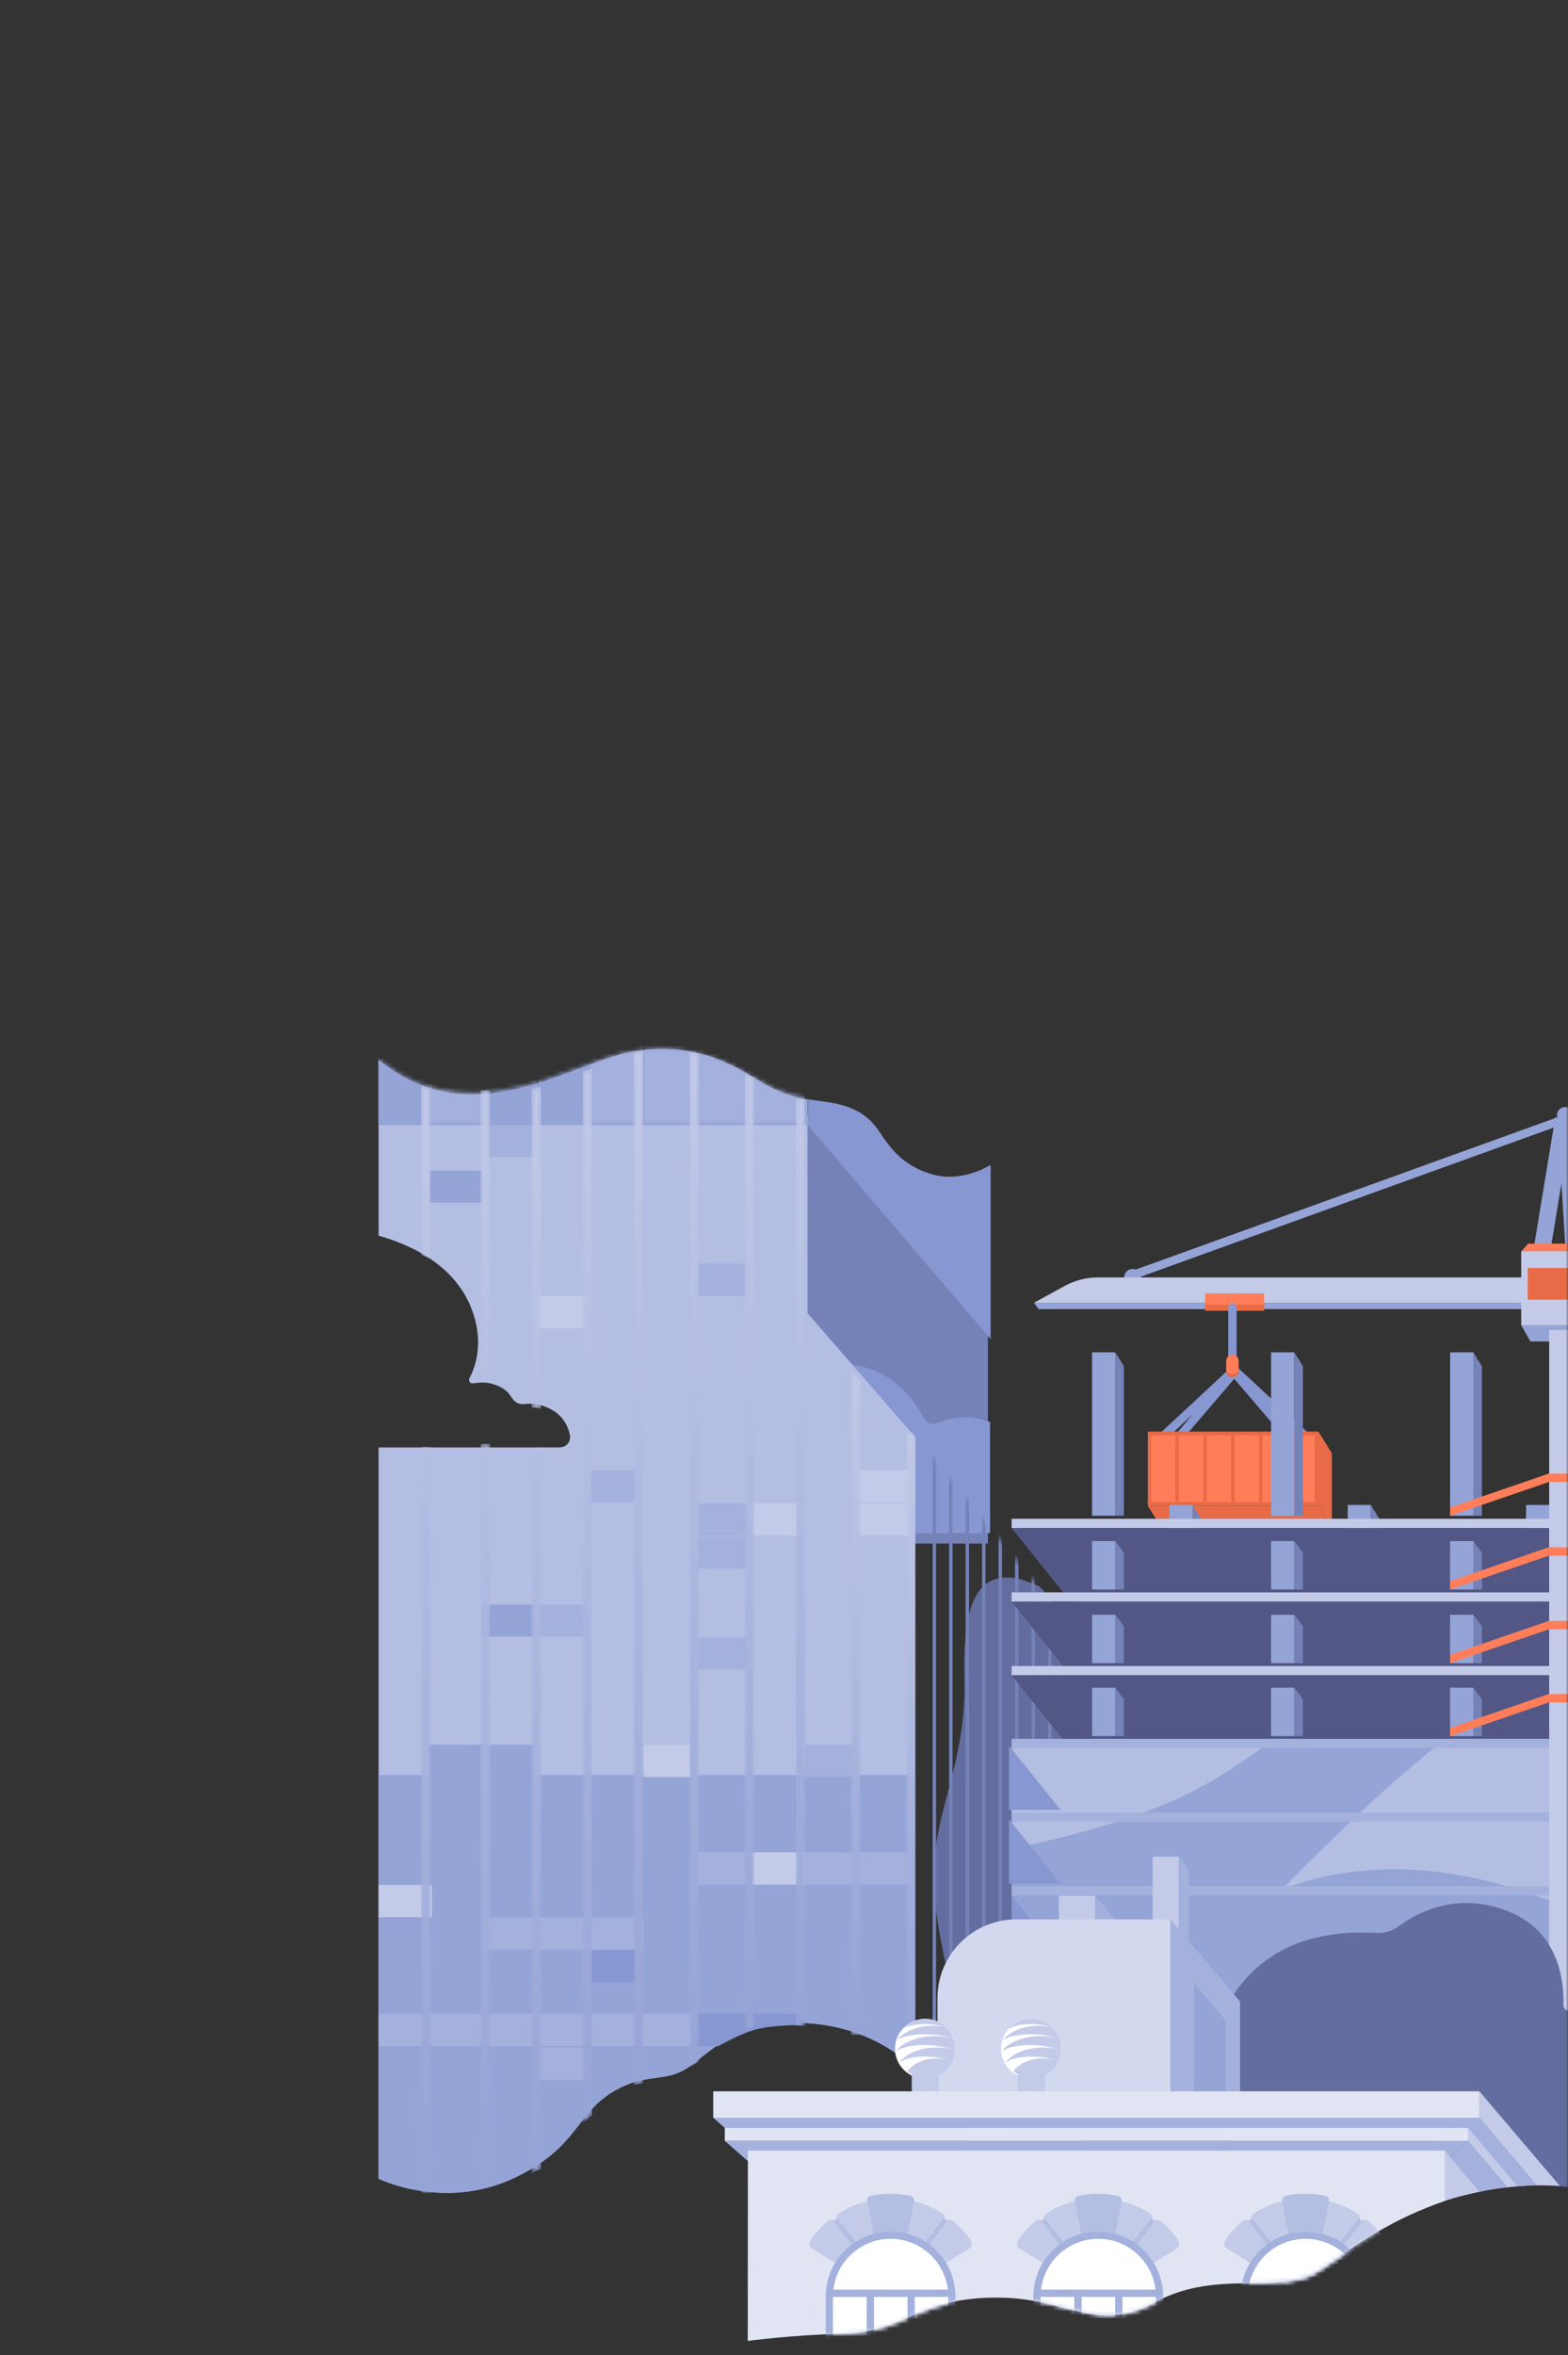 <svg xmlns="http://www.w3.org/2000/svg" xmlns:xlink="http://www.w3.org/1999/xlink" width="373" height="560" viewBox="0 0 373 560">
    <rect x="0" y="0" width="373" height="560" fill="#333333" stroke="none"/>
    <defs>
        <rect id="a" width="373" height="560" rx="4"/>
        <path id="c" d="M.516 54.91l1 .975V.44C1.18.398.846.36.516.323V54.91z"/>
        <path id="e" d="M.66 58.668l1 .969V.678a34.34 34.34 0 0 0-1-.211v58.201z"/>
        <path id="g" d="M.103 61.96l.75.973V.655a13.036 13.036 0 0 0-.75-.44V61.96z"/>
        <path id="i" d="M.211 63.714l.751.97V1.281a14.762 14.762 0 0 0-.75-.923v63.356z"/>
        <path id="k" d="M.427 63.01l1 .971V1.134C1.084.814.751.485.427.15v62.86z"/>
        <path id="m" d="M.571 63.762l1 .97V.792a22.272 22.272 0 0 1-1-.575v63.545z"/>
        <path id="o" d="M.037 66.507l.75.974V.586a18.84 18.84 0 0 1-.75-.323v66.244z"/>
        <path id="q" d="M.145 69.81l.75.97V.507a12.27 12.27 0 0 1-.75-.13V69.81z"/>
        <path id="s" d="M.627.46V86.6l1 .976L1.585.012S1.244.19.627.46"/>
        <path id="u" d="M.482.409v79.447l1 .972V.15c-.32.089-.655.175-1 .258"/>
        <path id="w" d="M.323.589l.023 73.978.971.943h.03l-.025-75a25.25 25.25 0 0 1-1 .079"/>
        <path id="y" d="M.428 153.497l40.447 47.1V48.505L.428.262z"/>
        <path id="A" d="M.42 139.716l43.457.182-.035-86.635L.37.308z"/>
        <path id="C" d="M62.347.695c-11.046 1.23-23.708 9.844-39.348 10.19-11.927.266-19.33-5.16-22.94-7.984v15h101.588v-5.912s-4.57-.265-10.785-3.882C85.667 5.082 78.581.417 67.248.416c-1.552 0-3.184.087-4.901.279z"/>
        <path id="E" d="M.424 157.806h2.25V1.948L.425.046z"/>
        <linearGradient id="F" x1="50.008%" x2="50.008%" y1="100%" y2="-1.206%">
            <stop offset="0%" stop-color="#95A3D6"/>
            <stop offset="100%" stop-color="#C3CAE8"/>
        </linearGradient>
        <path id="H" d="M.547 151.773c.687.454 1.218.839 1.596 1.124h.653V2.427L.546.52v151.253z"/>
        <linearGradient id="I" x1="49.992%" x2="49.992%" y1="100%" y2="-.221%">
            <stop offset="0%" stop-color="#95A3D6"/>
            <stop offset="100%" stop-color="#C3CAE8"/>
        </linearGradient>
        <path id="K" d="M.203 40.32c.774.35 1.524.712 2.25 1.086V.642a55.978 55.978 0 0 1-2.25-.53V40.32zm0 45.706v177.271c.73.07 1.48.129 2.25.178V86.026H.203z"/>
        <linearGradient id="L" x1="49.998%" x2="49.998%" y1="100.061%" y2="-.016%">
            <stop offset="0%" stop-color="#95A3D6"/>
            <stop offset="100%" stop-color="#C3CAE8"/>
        </linearGradient>
        <path id="N" d="M.324.281v68.61a20.371 20.371 0 0 1 2.25.01V.182c-.745.043-1.495.077-2.25.1zm0 84.018v176.667a67.265 67.265 0 0 0 2.25-.376V84.299H.324z"/>
        <linearGradient id="O" x1="49.999%" x2="49.999%" y1="100.293%" y2="-.017%">
            <stop offset="0%" stop-color="#95A3D6"/>
            <stop offset="100%" stop-color="#C3CAE8"/>
        </linearGradient>
        <path id="Q" d="M.446.79v75.92c.66.023 1.4.091 2.25.249V.29C1.95.462 1.2.629.446.79zm0 86.308v171.66a59.945 59.945 0 0 0 2.25-1.059V87.098H.446z"/>
        <linearGradient id="R" x1="50.001%" x2="50.001%" y1="100.548%" y2="-.015%">
            <stop offset="0%" stop-color="#95A3D6"/>
            <stop offset="100%" stop-color="#C3CAE8"/>
        </linearGradient>
        <path id="T" d="M.567.665v250.211c.72-.649 1.46-1.282 2.25-1.898V.048a410.8 410.8 0 0 0-2.25.617"/>
        <linearGradient id="U" x1="50.002%" x2="50.002%" y1="100.737%" y2="-.055%">
            <stop offset="0%" stop-color="#95A3D6"/>
            <stop offset="100%" stop-color="#C3CAE8"/>
        </linearGradient>
        <path id="W" d="M1.268.17l-.58.054v245.499c.77-.134 1.52-.242 2.25-.333V.047c-.55.035-1.107.076-1.67.124"/>
        <linearGradient id="X" x1="50.003%" x2="50.003%" y1="100.443%" y2="-.065%">
            <stop offset="0%" stop-color="#95A3D6"/>
            <stop offset="100%" stop-color="#C3CAE8"/>
        </linearGradient>
        <path id="Z" d="M.06 241.497c.72-.407 1.466-.847 2.25-1.308V.437A63.17 63.17 0 0 0 .06.06v241.436z"/>
        <linearGradient id="aa" x1="50.004%" x2="50.004%" y1="100.166%" y2="-.044%">
            <stop offset="0%" stop-color="#95A3D6"/>
            <stop offset="100%" stop-color="#C3CAE8"/>
        </linearGradient>
        <path id="ac" d="M.181 227.771a51.07 51.07 0 0 1 2.25-.524V1.21C1.709.889.96.559.182.229V227.77z"/>
        <linearGradient id="ad" x1="50.005%" x2="50.005%" y1="100.256%" y2="-.07%">
            <stop offset="0%" stop-color="#95A3D6"/>
            <stop offset="100%" stop-color="#C3CAE8"/>
        </linearGradient>
        <path id="af" d="M.303 220.646c.763.017 1.512.043 2.25.079V51.385l-.035-.03v-51S1.715.313.303.095v220.55z"/>
        <linearGradient id="ag" x1="50.006%" x2="50.006%" y1="100.202%" y2="-.08%">
            <stop offset="0%" stop-color="#95A3D6"/>
            <stop offset="100%" stop-color="#C3CAE8"/>
        </linearGradient>
        <path id="ai" d="M0 310.166h336.801V.148H0z"/>
        <path id="ak" d="M.498.331L.47 45.625s9.815-1.37 22.599-1.736c14.897-.425 17.348-8.58 36.523-8.58 16.984 0 23.193 8.763 37.437 1.096 15.372-8.273 29.49-1.113 39.262-7.849 10.229-7.05 16.984-11.865 29.402-16.246V.33"/>
        <path id="am" d="M.498.331L.47 45.625s9.815-1.37 22.599-1.736c14.897-.425 17.348-8.58 36.523-8.58 16.984 0 23.193 8.763 37.437 1.096 15.372-8.273 29.49-1.113 39.262-7.849 10.229-7.05 16.984-11.865 29.402-16.246V.33H.498z"/>
        <path id="ao" d="M.498.331L.47 45.625s9.815-1.37 22.599-1.736c14.897-.425 17.348-8.58 36.523-8.58 16.984 0 23.193 8.763 37.437 1.096 15.372-8.273 29.49-1.113 39.262-7.849 10.229-7.05 16.984-11.865 29.402-16.246V.33H.498z"/>
        <path id="aq" d="M.498.331L.47 45.625s9.815-1.37 22.599-1.736c14.897-.425 17.348-8.58 36.523-8.58 16.984 0 23.193 8.763 37.437 1.096 15.372-8.273 29.49-1.113 39.262-7.849 10.229-7.05 16.984-11.865 29.402-16.246V.33H.498z"/>
        <path id="as" d="M.498.331L.47 45.625s9.815-1.37 22.599-1.736c14.897-.425 17.348-8.58 36.523-8.58 16.984 0 23.193 8.763 37.437 1.096 15.372-8.273 29.49-1.113 39.262-7.849 10.229-7.05 16.984-11.865 29.402-16.246V.33"/>
        <path id="au" d="M.498.331L.47 45.625s9.815-1.37 22.599-1.736c14.897-.425 17.348-8.58 36.523-8.58 16.984 0 23.193 8.763 37.437 1.096 15.372-8.273 29.49-1.113 39.262-7.849 10.229-7.05 16.984-11.865 29.402-16.246V.33H.498z"/>
        <path id="aw" d="M.498.331L.47 45.625s9.815-1.37 22.599-1.736c14.897-.425 17.348-8.58 36.523-8.58 16.984 0 23.193 8.763 37.437 1.096 15.372-8.273 29.49-1.113 39.262-7.849 10.229-7.05 16.984-11.865 29.402-16.246V.33H.498z"/>
        <path id="ay" d="M.498.331L.47 45.625s9.815-1.37 22.599-1.736c14.897-.425 17.348-8.58 36.523-8.58 16.984 0 23.193 8.763 37.437 1.096 15.372-8.273 29.49-1.113 39.262-7.849 10.229-7.05 16.984-11.865 29.402-16.246V.33H.498z"/>
        <path id="aA" d="M.498.331L.47 45.625s9.815-1.37 22.599-1.736c14.897-.425 17.348-8.58 36.523-8.58 16.984 0 23.193 8.763 37.437 1.096 15.372-8.273 29.49-1.113 39.262-7.849 10.229-7.05 16.984-11.865 29.402-16.246V.33"/>
        <path id="aC" d="M.498.331L.47 45.625s9.815-1.37 22.599-1.736c14.897-.425 17.348-8.58 36.523-8.58 16.984 0 23.193 8.763 37.437 1.096 15.372-8.273 29.49-1.113 39.262-7.849 10.229-7.05 16.984-11.865 29.402-16.246V.33H.498z"/>
        <path id="aE" d="M.498.331L.47 45.625s9.815-1.37 22.599-1.736c14.897-.425 17.348-8.58 36.523-8.58 16.984 0 23.193 8.763 37.437 1.096 15.372-8.273 29.49-1.113 39.262-7.849 10.229-7.05 16.984-11.865 29.402-16.246V.33H.498z"/>
        <path id="aG" d="M.498.331L.47 45.625s9.815-1.37 22.599-1.736c14.897-.425 17.348-8.58 36.523-8.58 16.984 0 23.193 8.763 37.437 1.096 15.372-8.273 29.49-1.113 39.262-7.849 10.229-7.05 16.984-11.865 29.402-16.246V.33H.498z"/>
        <path id="aI" d="M.498.331L.47 45.625s9.815-1.37 22.599-1.736c14.897-.425 17.348-8.58 36.523-8.58 16.984 0 23.193 8.763 37.437 1.096 15.372-8.273 29.49-1.113 39.262-7.849 10.229-7.05 16.984-11.865 29.402-16.246V.33"/>
        <path id="aK" d="M.498.331L.47 45.625s9.815-1.37 22.599-1.736c14.897-.425 17.348-8.58 36.523-8.58 16.984 0 23.193 8.763 37.437 1.096 15.372-8.273 29.49-1.113 39.262-7.849 10.229-7.05 16.984-11.865 29.402-16.246V.33H.498z"/>
    </defs>
    <g fill="none" fill-rule="evenodd">
        <mask id="b" fill="#fff">
            <use xlink:href="#a"/>
        </mask>
        <g mask="url(#b)">
            <path fill="#7582B8" d="M235 367h-44V264l44 50.052z"/>
            <g fill="#8697D1">
                <path d="M219.671 337.017c-8.963-16.508-23.992-12.106-23.992-12.106l7.062 39.62h32.774v-26.414c-3.802-1.467-7.967-1.65-11.77 0-1.953.848-3.21.49-4.074-1.1M235.662 276.97s-6.466 4.18-13.437 2.368c-6.744-1.752-10.035-5.644-12.977-10.173-4.677-7.2-11.984-6.858-17.059-7.804v6.178l43.473 50.875v-41.445z"/>
            </g>
            <g transform="translate(196 261)">
                <mask id="d" fill="#fff">
                    <use xlink:href="#c"/>
                </mask>
                <path d="M.516 54.91l1 .975V.44C1.18.398.846.36.516.323V54.91z" mask="url(#d)"/>
            </g>
            <g transform="translate(199 262)">
                <mask id="f" fill="#fff">
                    <use xlink:href="#e"/>
                </mask>
                <path d="M.66 58.668l1 .969V.678a34.34 34.34 0 0 0-1-.211v58.201z" mask="url(#f)"/>
            </g>
            <g transform="translate(203 264)">
                <mask id="h" fill="#fff">
                    <use xlink:href="#g"/>
                </mask>
                <path d="M.103 61.96l.75.973V.655a13.036 13.036 0 0 0-.75-.44V61.96z" mask="url(#h)"/>
            </g>
            <g transform="translate(207 267)">
                <mask id="j" fill="#fff">
                    <use xlink:href="#i"/>
                </mask>
                <path d="M.211 63.714l.751.97V1.281a14.762 14.762 0 0 0-.75-.923v63.356z" mask="url(#j)"/>
            </g>
            <g transform="translate(211 273)">
                <mask id="l" fill="#fff">
                    <use xlink:href="#k"/>
                </mask>
                <path d="M.427 63.01l1 .971V1.134C1.084.814.751.485.427.15v62.86z" mask="url(#l)"/>
            </g>
            <g transform="translate(215 275)">
                <mask id="n" fill="#fff">
                    <use xlink:href="#m"/>
                </mask>
                <path d="M.571 63.762l1 .97V.792a22.272 22.272 0 0 1-1-.575v63.545z" mask="url(#n)"/>
            </g>
            <g transform="translate(219 278)">
                <mask id="p" fill="#fff">
                    <use xlink:href="#o"/>
                </mask>
                <path d="M.037 66.507l.75.974V.586a18.84 18.84 0 0 1-.75-.323v66.244z" mask="url(#p)"/>
            </g>
            <g transform="translate(223 279)">
                <mask id="r" fill="#fff">
                    <use xlink:href="#q"/>
                </mask>
                <path d="M.145 69.81l.75.97V.507a12.27 12.27 0 0 1-.75-.13V69.81z" mask="url(#r)"/>
            </g>
            <g transform="translate(234 277)">
                <mask id="t" fill="#fff">
                    <use xlink:href="#s"/>
                </mask>
                <path d="M.627.46V86.6l1 .976L1.585.012S1.244.19.627.46" mask="url(#t)"/>
            </g>
            <g transform="translate(231 279)">
                <mask id="v" fill="#fff">
                    <use xlink:href="#u"/>
                </mask>
                <path d="M.482.409v79.447l1 .972V.15c-.32.089-.655.175-1 .258" mask="url(#v)"/>
            </g>
            <g transform="translate(227 279)">
                <mask id="x" fill="#fff">
                    <use xlink:href="#w"/>
                </mask>
                <path d="M.323.589l.023 73.978.971.943h.03l-.025-75a25.25 25.25 0 0 1-1 .079" mask="url(#x)"/>
            </g>
            <g transform="translate(217 341)">
                <mask id="z" fill="#fff">
                    <use xlink:href="#y"/>
                </mask>
                <path d="M.428 153.497l40.447 47.1V48.505L.428.262z" mask="url(#z)"/>
            </g>
            <path fill="#646D9F" d="M257.875 389.293l-10.51-12.026s-3.857-1.822-6.198-2.095c-9.13-1.066-12.129 6.802-11.75 24.052.367 16.764-4.774 26.968-6.61 38.63-1.902 12.076.734 23.323 4.406 38.993 2.295 9.794 3.5 21.933 2.867 32.254l27.795 32.497V389.293z"/>
            <path fill="#B3BEE2" d="M192.098 312.217v-50.838s-4.682-.318-10.833-4.008c-5.929-3.557-14.321-9.293-28.642-7.653-11.095 1.27-23.812 10.164-39.522 10.523-11.98.273-19.416-5.33-23.042-8.246v41.81c12.22 3.478 20.07 10.09 22.767 19.323 2.025 6.931.17 12.084-1.15 14.582a.83.83 0 0 0 .876 1.208c1.323-.224 3.136-.34 4.818.2 4.269 1.366 3.904 3.462 5.508 4.373 1.928 1.093 3.305-.82 7.987 1.503 2.939 1.458 4.157 3.926 4.651 5.933.439 1.778-.678 3.223-2.523 3.223H90.059v173.878s15.585 7.717 32.268-.182c15.01-7.107 14.597-15.033 23.273-20.363 7.249-4.453 11.521-2.506 16.662-5.056 5.141-2.551 10.74-11.48 26.715-11.48 19.278 0 28.689 11.206 28.689 11.206V341.644l-25.568-29.427z"/>
            <path fill="#95A4D7" d="M90.059 422.046v95.981s15.585 7.717 32.268-.182c15.01-7.106 14.597-15.032 23.273-20.362 7.249-4.453 11.521-2.505 16.662-5.057 5.141-2.55 10.74-11.48 26.715-11.48 19.278 0 28.689 11.207 28.689 11.207v-70.107H90.059z"/>
            <g transform="translate(218 342)">
                <mask id="B" fill="#fff">
                    <use xlink:href="#A"/>
                </mask>
                <path fill="#7582B8" d="M3.86 140.3h.815V3.089h-.814zM7.78 136.842h.816V8.47H7.78zM11.7 122.789h.816V12.738H11.7zM15.621 124.043h.815V17.02h-.815zM19.541 128.554h.815V20.97h-.815zM23.461 134.406h.815V25.821h-.815zM27.382 98.927h.814V30.91h-.814zM31.301 107.199h.815V35.463h-.815z" mask="url(#B)"/>
                <path fill="#8697D1" d="M43.062 136.48h.815V48.84h-.815zM39.142 126.43h.815V45.29h-.815z" mask="url(#B)"/>
                <path fill="#7582B8" d="M36.044 115.63h-.815l-.02-75.652h.815z" mask="url(#B)"/>
            </g>
            <path fill="#A4B1DD" d="M191.398 422.485h12.654v-7.67h-12.654z"/>
            <path fill="#95A4D7" d="M102.2 285.976h12.654v-7.64H102.2z"/>
            <path fill="#A4B1DD" d="M165.74 308.115h12.655v-7.668h-12.654z"/>
            <path fill="#95A4D7" d="M114.698 389.156h12.654v-7.67h-12.654z"/>
            <path fill="#A4B1DD" d="M127.44 389.156h12.654v-7.67h-12.655zM165.936 396.963h11.907v-7.67h-11.907zM165.936 365.14h11.907v-7.67h-11.907zM165.936 372.993h11.907v-7.67h-11.907zM114.99 275.104h11.907v-7.67h-11.908z"/>
            <path fill="#C3CBE8" d="M127.348 315.83h12.654v-7.667h-12.654zM203.905 357.242h12.655v-7.668h-12.655z"/>
            <path fill="#A4B1DD" d="M140.13 357.242h12.655v-7.668H140.13z"/>
            <path fill="#C3CBE8" d="M203.905 365.094h12.655v-7.667h-12.655zM153.188 422.53h12.654v-7.667h-12.654zM178.517 365.094h12.51v-7.667h-12.51z"/>
            <path fill="#A4B1DD" d="M114.669 463.577h38.41v-7.67h-38.41z"/>
            <path fill="#8697D1" d="M140.318 471.35h12.423v-7.67h-12.423z"/>
            <path fill="#A4B1DD" d="M165.661 448.099h50.89v-7.67h-50.89z"/>
            <path fill="#95A4D7" d="M101.94 422.508h25.299v-7.67h-25.3z"/>
            <path fill="#C3CBE8" d="M178.798 448.098h12.655v-7.667h-12.655zM90.079 455.838h12.654v-7.67H90.079z"/>
            <path fill="#A4B1DD" d="M90.079 486.52h75.505v-7.671H90.079zM127.83 494.51h12.614v-7.671h-12.613z"/>
            <path fill="#8697D1" d="M190.644 481.508s-6.486-.08-10.65.993c-4.163 1.074-9.072 4.018-9.072 4.018h-5.385v-7.67h25.107v2.66z"/>
            <path fill="#95A4D7" d="M191.906 267.525v-6.118s-4.581-.274-10.812-4.018c-5.922-3.558-14.295-9.314-28.59-7.67-11.073 1.273-23.766 10.187-39.446 10.547-11.958.274-19.38-5.342-23-8.264v15.523h101.848z"/>
            <g transform="translate(90 249)">
                <mask id="D" fill="#fff">
                    <use xlink:href="#C"/>
                </mask>
                <path fill="#A4B1DD" d="M63.296 18.179h12.622V-.34H63.296zM50.423 18.173h12.621V-.387H50.423z" mask="url(#D)"/>
                <path fill="#95A4D7" d="M37.914 18.173h12.622V3.13H37.914z" mask="url(#D)"/>
                <path fill="#A4B1DD" d="M76.124 18.18h12.623V-.342H76.124z" mask="url(#D)"/>
                <path fill="#95A4D7" d="M0 18.174h12.622V2.623H-.001z" mask="url(#D)"/>
                <path fill="#A4B1DD" d="M88.862 18.174h12.621V2.76H88.862zM12.394 18.166h12.622V8.989H12.394z" mask="url(#D)"/>
                <path fill="#95A4D7" d="M25.085 18.178h12.623V7.895H25.085z" mask="url(#D)"/>
            </g>
            <g transform="translate(202 326)">
                <mask id="G" fill="#fff">
                    <use xlink:href="#E"/>
                </mask>
                <path fill="url(#F)" d="M.424 157.806h2.25V1.948L.425.046z" mask="url(#G)"/>
            </g>
            <g transform="translate(215 339)">
                <mask id="J" fill="#fff">
                    <use xlink:href="#H"/>
                </mask>
                <path fill="url(#I)" d="M.547 151.773c.687.454 1.218.839 1.596 1.124h.653V2.427L.546.52v151.253z" mask="url(#J)"/>
            </g>
            <g transform="translate(100 258)">
                <mask id="M" fill="#fff">
                    <use xlink:href="#K"/>
                </mask>
                <path fill="url(#L)" d="M.203 40.32c.774.35 1.524.712 2.25 1.086V.642a55.978 55.978 0 0 1-2.25-.53V40.32zm0 45.706v177.271c.73.07 1.48.129 2.25.178V86.026H.203z" mask="url(#M)"/>
            </g>
            <g transform="translate(114 259)">
                <mask id="P" fill="#fff">
                    <use xlink:href="#N"/>
                </mask>
                <path fill="url(#O)" d="M.324.281v68.61a20.371 20.371 0 0 1 2.25.01V.182c-.745.043-1.495.077-2.25.1zm0 84.018v176.667a67.265 67.265 0 0 0 2.25-.376V84.299H.324z" mask="url(#P)"/>
            </g>
            <g transform="translate(126 258)">
                <mask id="S" fill="#fff">
                    <use xlink:href="#Q"/>
                </mask>
                <path fill="url(#R)" d="M.446.79v75.92c.66.023 1.4.091 2.25.249V.29C1.95.462 1.2.629.446.79zm0 86.308v171.66a59.945 59.945 0 0 0 2.25-1.059V87.098H.446z" mask="url(#S)"/>
            </g>
            <g transform="translate(138 254)">
                <mask id="V" fill="#fff">
                    <use xlink:href="#T"/>
                </mask>
                <path fill="url(#U)" d="M.567.665v250.211c.72-.649 1.46-1.282 2.25-1.898V.048a410.8 410.8 0 0 0-2.25.617" mask="url(#V)"/>
            </g>
            <g transform="translate(150 250)">
                <mask id="Y" fill="#fff">
                    <use xlink:href="#W"/>
                </mask>
                <path fill="url(#X)" d="M1.268.17l-.58.054v245.499c.77-.134 1.52-.242 2.25-.333V.047c-.55.035-1.107.076-1.67.124" mask="url(#Y)"/>
            </g>
            <g transform="translate(164 250)">
                <mask id="ab" fill="#fff">
                    <use xlink:href="#Z"/>
                </mask>
                <path fill="url(#aa)" d="M.06 241.497c.72-.407 1.466-.847 2.25-1.308V.437A63.17 63.17 0 0 0 .06.06v241.436z" mask="url(#ab)"/>
            </g>
            <g transform="translate(177 255)">
                <mask id="ae" fill="#fff">
                    <use xlink:href="#ac"/>
                </mask>
                <path fill="url(#ad)" d="M.181 227.771a51.07 51.07 0 0 1 2.25-.524V1.21C1.709.889.96.559.182.229V227.77z" mask="url(#ae)"/>
            </g>
            <g transform="translate(189 261)">
                <mask id="ah" fill="#fff">
                    <use xlink:href="#af"/>
                </mask>
                <path fill="url(#ag)" d="M.303 220.646c.763.017 1.512.043 2.25.079V51.385l-.035-.03v-51S1.715.313.303.095v220.55z" mask="url(#ah)"/>
            </g>
            <g transform="translate(90 249)">
                <path stroke="#8697D1" stroke-linecap="round" stroke-width="2" d="M187.113 92.072l16.493-15.317M220.099 92.072l-16.493-15.317M216.25 92.072l-12.644-14.77M203.606 77.302l-12.644 14.77"/>
                <mask id="aj" fill="#fff">
                    <use xlink:href="#ai"/>
                </mask>
                <path fill="#E86A46" d="M183.036 109.03h40.59V91.39h-40.59zM223.626 109.03l3.207 5.151V96.54l-3.207-5.152z" mask="url(#aj)"/>
                <path fill="#FF7E59" d="M183.815 108.141h5.792V92.276h-5.792zM190.44 108.141h5.792V92.276h-5.793zM197.064 108.141h5.792V92.276h-5.792zM203.688 108.141h5.793V92.276h-5.793zM210.313 108.141h5.793V92.276h-5.793zM216.937 108.141h5.793V92.276h-5.793z" mask="url(#aj)"/>
                <path fill="#E86A46" d="M223.626 109.03h-40.59l3.298 5.275h40.59z" mask="url(#aj)"/>
                <path fill="#95A4D7" d="M181.386 54.692c0 1.082-.881 1.96-1.97 1.96a1.965 1.965 0 0 1-1.97-1.96c0-1.083.883-1.96 1.97-1.96 1.089 0 1.97.877 1.97 1.96" mask="url(#aj)"/>
                <path stroke="#95A4D7" stroke-width="4" d="M276.632 49.267l5.314-32.275" mask="url(#aj)"/>
                <path stroke="#95A4D7" stroke-width="2" d="M179.325 54.236l103.17-37.244" mask="url(#aj)"/>
                <path stroke="#95A4D7" stroke-width="4" d="M284.466 48.993l-1.97-32" mask="url(#aj)"/>
                <path fill="#95A4D7" d="M273.245 62.258H157.069l-1.1-1.494h117.276z" mask="url(#aj)"/>
                <path fill="#C3CBE8" d="M273.245 54.736H171.182c-2.767 0-5.488.697-7.911 2.026l-7.301 4.002h117.275v-6.028z" mask="url(#aj)"/>
                <path fill="#FF7E59" d="M196.684 61.209h14.033v-2.666h-14.033z" mask="url(#aj)"/>
                <path fill="#E86A46" d="M196.684 62.665h14.033v-1.457h-14.033z" mask="url(#aj)"/>
                <path fill="#95A4D7" d="M188.178 147.675h5.498v-38.839h-5.498z" mask="url(#aj)"/>
                <path fill="#7582B8" d="M193.676 147.675h2.035V112.12l-2.035-3.283z" mask="url(#aj)"/>
                <path fill="#95A4D7" d="M230.6 147.675h5.498v-38.839h-5.497z" mask="url(#aj)"/>
                <path fill="#7582B8" d="M236.098 147.675h2.036V112.12l-2.036-3.283z" mask="url(#aj)"/>
                <path fill="#95A4D7" d="M273.024 147.675h5.497v-38.839h-5.497z" mask="url(#aj)"/>
                <path fill="#7582B8" d="M278.521 147.675h2.036V112.12l-2.036-3.283z" mask="url(#aj)"/>
                <path fill="#C3CBE8" d="M150.646 114.308h129.898v-2.188H150.646z" mask="url(#aj)"/>
                <path fill="#8697D1" d="M280.544 112.12l21.995 37.185v2.188l-21.995-37.185z" mask="url(#aj)"/>
                <path fill="#535785" d="M302.534 151.506H180.333l-29.687-37.198h129.898z" mask="url(#aj)"/>
                <path fill="#C3CBE8" d="M150.646 131.813h129.898v-2.188H150.646z" mask="url(#aj)"/>
                <path fill="#8697D1" d="M280.544 129.625l21.995 37.185v2.188l-21.995-37.185z" mask="url(#aj)"/>
                <path fill="#535785" d="M302.534 169.011H180.333l-29.687-37.198h129.898z" mask="url(#aj)"/>
                <path fill="#C3CBE8" d="M150.646 149.318h129.898v-2.188H150.646z" mask="url(#aj)"/>
                <path fill="#8697D1" d="M280.544 147.13l21.995 37.185v2.188l-21.995-37.185z" mask="url(#aj)"/>
                <path fill="#535785" d="M302.534 186.516H180.333l-29.687-37.198h129.898z" mask="url(#aj)"/>
                <path fill="#95A4D7" d="M150.646 257.093h130.008v-92.631H150.646z" mask="url(#aj)"/>
                <path fill="#B3BEE2" d="M150.646 165.42v25.16c38.025-7.974 48.47-16.18 61.664-25.48-2.737.186-61.664.32-61.664.32M253.794 164.462c-13.764 10.838-26.55 23.308-38.89 35.797 21.637-8.235 44.207-5.077 65.75 3.386v-39.183h-26.86z" mask="url(#aj)"/>
                <path fill="#8697D1" d="M302.516 256.41l-10.354-17.494h10.354v-1.265l-9.254-16.195h9.254v-1.31l-9.254-16.195h9.254l.03-1.197-21.892-38.292v92.631h21.891z" mask="url(#aj)"/>
                <path fill="#95A4D7" d="M294.132 52.412l-2.039-3.872-20.223 17.548 2.196 3.875h20.066z" mask="url(#aj)"/>
                <path fill="#A4B1DD" d="M150.646 166.64h129.898v-2.187H150.646zM150.646 184.146h129.898v-2.188H150.646zM150.646 201.65h129.898v-2.187H150.646z" mask="url(#aj)"/>
                <path fill="#95A4D7" d="M280.544 164.59l21.995 37.185v2.188l-21.995-37.186zM280.544 182.094l21.995 37.186v2.188l-21.995-37.186zM280.544 199.6l21.995 37.185v2.188l-21.995-37.186z" mask="url(#aj)"/>
                <path fill="#C3CBE8" d="M278.527 255.907h8.029V67.227h-8.03z" mask="url(#aj)"/>
                <path fill="#FF7E59" d="M291.014 46.7h-17.495l-1.649 1.854h20.243z" mask="url(#aj)"/>
                <path fill="#C3CBE8" d="M271.87 66.088h20.243V48.515H271.87z" mask="url(#aj)"/>
                <path fill="#8697D1" d="M162.878 217.023h-12.232v-15.271z" mask="url(#aj)"/>
                <path fill="#C3CBE8" d="M184.18 211.051h6.232v-18.599h-6.231z" mask="url(#aj)"/>
                <path fill="#A4B1DD" d="M190.412 211.051l2.41 2.872v-18.052l-2.41-3.419z" mask="url(#aj)"/>
                <path fill="#C3CBE8" d="M161.892 208.928h8.591v-7.176h-8.59z" mask="url(#aj)"/>
                <path fill="#A4B1DD" d="M170.483 208.863l5.16 5.607v-6.564l-5.16-6.154z" mask="url(#aj)"/>
                <path fill="#646D9F" d="M200.628 230.744s3.298-10.211 14.568-16.137c7.398-3.89 16.101-4.386 22.179-4.007a8.063 8.063 0 0 0 5.322-1.583c4.289-3.193 13.999-8.523 26.375-3.436 11.881 4.883 12.959 16.648 12.829 21.784-.028 1.105.549 2.012 2.042 1.802 1.414-.198 3.307-.105 5.104 1.212 1.89 1.385 2.468 3.218 2.583 4.676.117 1.48.992 2.804 2.345 3.43 4.054 1.881 11.81 6.762 14.68 17.423 2.166 8.046-.163 16.036-2.593 20.668-.843 1.608-2.893 2.144-4.435 1.178-3.56-2.231-10.78-5.924-20.529-6.94-13.125-1.367-27.583 3.51-27.583 3.51l-50.596-13.858-2.291-29.722z" mask="url(#aj)"/>
                <path fill="#D2D8EE" d="M188.396 251.805h-55.388v-25.722c0-10.341 8.425-18.724 18.818-18.724h36.57v44.446z" mask="url(#aj)"/>
                <path fill="#FFF" d="M162.42 238.13c0 3.927-3.2 7.11-7.147 7.11s-7.147-3.183-7.147-7.11c0-3.929 3.2-7.112 7.147-7.112s7.147 3.183 7.147 7.111" mask="url(#aj)"/>
                <path fill="#C3CBE8" d="M158.575 248.89h-6.467v-4.466c0-.893.92-2.124 3.234-2.124 2.267 0 3.233 1.163 3.233 2.124v4.467z" mask="url(#aj)"/>
                <path fill="#C3CBE8" d="M162.418 238.13c0-3.929-3.2-7.112-7.147-7.112a7.14 7.14 0 0 0-5.38 2.44c.807-.628 2.91-1.21 5.38-1.21 2.247 0 3.69.434 4.434.737-4.398-1.113-9.586.802-11.09 3.13.851-.755 3.515-1.426 6.667-1.426 2.557 0 4.647.398 6.038.91-5.445-1.436-11.476.547-12.99 3.282l.012.003c.85-.926 3.49-1.642 6.93-1.642 2.58 0 5.493.72 6.063.992-4.894-1.233-10.529.544-12.135 3.283.265-.254 1.863-1.524 6.071-1.524 1.883 0 3.962.313 5.07.7-6.253-1.213-9.277 2.548-9.243 2.855.825.667 2.427 1.442 4.266 1.442 1.535 0 2.658-.251 3.173-.502 2.68-1.436 3.881-3.861 3.881-6.359" mask="url(#aj)"/>
                <path fill="#FFF" d="M137.2 238.13c0 3.927-3.2 7.11-7.147 7.11s-7.147-3.183-7.147-7.11c0-3.929 3.2-7.112 7.147-7.112s7.147 3.183 7.147 7.111" mask="url(#aj)"/>
                <path fill="#C3CBE8" d="M133.355 248.89h-6.467v-4.466c0-.893.92-2.124 3.234-2.124 2.267 0 3.233 1.163 3.233 2.124v4.467z" mask="url(#aj)"/>
                <path fill="#C3CBE8" d="M137.198 238.13c0-3.929-3.2-7.112-7.147-7.112a7.14 7.14 0 0 0-5.38 2.44c.807-.628 2.91-1.21 5.38-1.21 2.247 0 3.69.434 4.434.737-4.398-1.113-9.586.802-11.09 3.13.851-.755 3.515-1.426 6.667-1.426 2.557 0 4.647.398 6.038.91-5.445-1.436-11.476.547-12.99 3.282l.012.003c.85-.926 3.49-1.642 6.93-1.642 2.58 0 5.493.72 6.063.992-4.894-1.233-10.529.544-12.135 3.283.265-.254 1.863-1.524 6.071-1.524 1.883 0 3.962.313 5.07.7-6.253-1.213-9.277 2.548-9.243 2.855.825.667 2.427 1.442 4.266 1.442 1.535 0 2.658-.251 3.173-.502 2.68-1.436 3.881-3.861 3.881-6.359" mask="url(#aj)"/>
                <path fill="#A4B1DD" d="M188.396 251.805h16.59v-24.89l-16.59-19.556z" mask="url(#aj)"/>
                <path fill="#95A4D7" d="M194.03 248.523h7.473v-17.228l-7.472-8.809z" mask="url(#aj)"/>
                <path fill="#C3CBE8" d="M273.017 270.712l-15.111-17.779-2.52 2.655 13.176 15.501a73.627 73.627 0 0 1 4.455-.377M281.071 270.773l-19.145-22.524v6.302l13.66 16.071c1.786-.029 3.62.015 5.485.151" mask="url(#aj)"/>
                <path fill="#A4B1DD" d="M275.583 270.622l-16.246-19.113-2.52 2.654L271 270.847c1.477-.122 3.012-.2 4.584-.225M268.555 271.09l-13.215-15.547-4.536 3.43 11.188 13.162a78.96 78.96 0 0 1 6.563-1.045" mask="url(#aj)"/>
                <path fill="#E1E5F3" d="M79.664 254.55h182.261v-6.301H79.665z" mask="url(#aj)"/>
                <path fill="#A4B1DD" d="M261.926 254.55H79.665l2.748 2.397h176.764z" mask="url(#aj)"/>
                <path fill="#646D9F" d="M259.177 260.021H82.413l5.47 4.79h165.796z" mask="url(#aj)"/>
                <path fill="#A4B1DD" d="M259.177 260.021H82.413l5.47 4.79h165.796z" mask="url(#aj)"/>
                <path fill="#C3CBE8" d="M253.68 274.325s3.25-1.168 8.328-2.194l-8.312-9.779-2.52 9.083 2.523 2.968-.02-.078z" mask="url(#aj)"/>
                <path fill="#E1E5F3" d="M253.68 262.359H87.91l-.029 45.244s9.85-1.369 22.678-1.733c14.95-.425 17.408-8.57 36.65-8.57 17.042 0 23.273 8.752 37.567 1.094 15.425-8.265 29.593-1.112 39.399-7.841 10.263-7.043 17.042-11.852 29.503-16.228v-11.966zM82.413 260.021h176.764v-3.074H82.413z" mask="url(#aj)"/>
            </g>
            <g transform="translate(178 511)">
                <mask id="al" fill="#fff">
                    <use xlink:href="#ak"/>
                </mask>
                <path fill="#C3CBE8" d="M102.244 21.562a23.403 23.403 0 0 0-4.157-4.484 1.204 1.204 0 0 0-.964-.255l-.908.149-.15-.911a1.207 1.207 0 0 0-.545-.829 23.152 23.152 0 0 0-12.293-3.517c-4.518 0-8.73 1.294-12.3 3.522-.293.183-.489.488-.545.829l-.15.906-.9-.148a1.204 1.204 0 0 0-.965.255 23.39 23.39 0 0 0-4.156 4.483 1.548 1.548 0 0 0 .27 2.073l18.746 11.55 18.747-11.55c.612-.517.733-1.42.27-2.073" mask="url(#al)"/>
                <mask id="an" fill="#fff">
                    <use xlink:href="#am"/>
                </mask>
                <path fill="#B3BEE2" d="M84.784 33.04l4.006-20.672a1.082 1.082 0 0 0-.845-1.264 23.17 23.17 0 0 0-9.407-.004 1.08 1.08 0 0 0-.846 1.263l4.01 20.696 1.525.953 1.557-.972z" mask="url(#an)"/>
                <mask id="ap" fill="#fff">
                    <use xlink:href="#ao"/>
                </mask>
                <path fill="#B3BEE2" d="M74.37 23.124l-4.894-6.273.754.114.127-.774 4.878 6.26z" mask="url(#ap)"/>
                <mask id="ar" fill="#fff">
                    <use xlink:href="#aq"/>
                </mask>
                <path fill="#B3BEE2" d="M92.073 23.124l4.894-6.273-.754.114-.128-.774-4.877 6.26z" mask="url(#ar)"/>
                <mask id="at" fill="#fff">
                    <use xlink:href="#as"/>
                </mask>
                <path fill="#C3CBE8" d="M151.568 21.562a23.403 23.403 0 0 0-4.157-4.484 1.204 1.204 0 0 0-.964-.255l-.908.149-.15-.911a1.207 1.207 0 0 0-.545-.829 23.152 23.152 0 0 0-12.293-3.517c-4.518 0-8.73 1.294-12.3 3.522-.292.183-.489.488-.545.829l-.15.906-.9-.148a1.204 1.204 0 0 0-.965.255 23.39 23.39 0 0 0-4.156 4.483 1.548 1.548 0 0 0 .27 2.073l18.746 11.55 18.747-11.55c.612-.517.733-1.42.27-2.073" mask="url(#at)"/>
                <mask id="av" fill="#fff">
                    <use xlink:href="#au"/>
                </mask>
                <path fill="#B3BEE2" d="M134.108 33.04l4.006-20.672a1.082 1.082 0 0 0-.845-1.264 23.17 23.17 0 0 0-9.407-.004 1.08 1.08 0 0 0-.846 1.263l4.01 20.696 1.525.953 1.557-.972z" mask="url(#av)"/>
                <mask id="ax" fill="#fff">
                    <use xlink:href="#aw"/>
                </mask>
                <path fill="#B3BEE2" d="M123.694 23.124L118.8 16.85l.754.114.128-.774 4.877 6.26z" mask="url(#ax)"/>
                <mask id="az" fill="#fff">
                    <use xlink:href="#ay"/>
                </mask>
                <path fill="#B3BEE2" d="M141.397 23.124l4.894-6.273-.754.114-.128-.774-4.877 6.26z" mask="url(#az)"/>
                <mask id="aB" fill="#fff">
                    <use xlink:href="#aA"/>
                </mask>
                <path fill="#C3CBE8" d="M52.868 21.562a23.403 23.403 0 0 0-4.156-4.484 1.204 1.204 0 0 0-.965-.255l-.907.149-.15-.911a1.205 1.205 0 0 0-.546-.829 23.148 23.148 0 0 0-12.292-3.517c-4.518 0-8.73 1.294-12.3 3.522-.293.183-.49.488-.545.829l-.15.906-.9-.148a1.204 1.204 0 0 0-.966.255 23.39 23.39 0 0 0-4.155 4.483 1.548 1.548 0 0 0 .27 2.073l18.746 11.55L52.6 23.635c.611-.517.732-1.42.27-2.073" mask="url(#aB)"/>
                <mask id="aD" fill="#fff">
                    <use xlink:href="#aC"/>
                </mask>
                <path fill="#B3BEE2" d="M35.409 33.04l4.005-20.672a1.082 1.082 0 0 0-.845-1.264 23.171 23.171 0 0 0-9.407-.004c-.58.119-.958.681-.845 1.263l4.01 20.696 1.525.953 1.557-.972z" mask="url(#aD)"/>
                <g>
                    <mask id="aF" fill="#fff">
                        <use xlink:href="#aE"/>
                    </mask>
                    <path fill="#B3BEE2" d="M24.995 23.124l-4.894-6.273.753.114.128-.774 4.878 6.26z" mask="url(#aF)"/>
                </g>
                <g>
                    <mask id="aH" fill="#fff">
                        <use xlink:href="#aG"/>
                    </mask>
                    <path fill="#B3BEE2" d="M42.697 23.124l4.894-6.273-.753.114-.128-.774-4.878 6.26z" mask="url(#aH)"/>
                </g>
                <g>
                    <mask id="aJ" fill="#fff">
                        <use xlink:href="#aI"/>
                    </mask>
                    <path fill="#A4B1DD" d="M83.254 19.623c-8.522 0-15.431 6.906-15.431 15.425v5.134h30.862v-5.134c0-8.52-6.908-15.425-15.431-15.425" mask="url(#aJ)"/>
                </g>
                <mask id="aL" fill="#fff">
                    <use xlink:href="#aK"/>
                </mask>
                <path fill="#FFF" d="M79.3 40.167h7.974v-5.028H79.3zM96.868 33.405c-.807-6.802-6.592-12.079-13.614-12.079-7.021 0-12.807 5.277-13.613 12.079h27.227zM89.009 40.167h7.959v-5.028h-7.96zM69.54 40.167h8.025v-5.028H69.54z" mask="url(#aL)"/>
                <path fill="#A4B1DD" d="M33.856 19.623c-8.523 0-15.432 6.906-15.432 15.425V48.19h30.863V35.048c0-8.52-6.909-15.425-15.431-15.425" mask="url(#aL)"/>
                <path fill="#FFF" d="M29.901 48.039h7.975v-12.9H29.9zM47.47 33.405c-.807-6.802-6.592-12.079-13.614-12.079-7.022 0-12.807 5.277-13.613 12.079h27.226zM39.611 48.039h7.958v-12.9h-7.958zM20.142 48.039h8.024v-12.9h-8.024z" mask="url(#aL)"/>
                <path fill="#A4B1DD" d="M132.561 19.623c-8.522 0-15.43 6.906-15.43 15.425V48.19h30.861V35.048c0-8.52-6.908-15.425-15.431-15.425" mask="url(#aL)"/>
                <path fill="#FFF" d="M128.607 48.039h7.974v-12.9h-7.974zM146.174 33.405c-.806-6.802-6.59-12.079-13.613-12.079-7.022 0-12.807 5.277-13.613 12.079h27.226zM138.316 48.039h7.958v-12.9h-7.958zM118.848 48.039h8.024v-12.9h-8.024z" mask="url(#aL)"/>
            </g>
            <g>
                <path fill="#95A4D7" d="M259.787 412.782h5.519v-11.494h-5.519z"/>
                <path fill="#7582B8" d="M265.306 412.782h2.042v-8.757l-2.042-2.737z"/>
                <path fill="#95A4D7" d="M302.37 412.782h5.519v-11.494h-5.518z"/>
                <path fill="#7582B8" d="M307.89 412.782h2.042v-8.757l-2.043-2.737z"/>
                <path fill="#95A4D7" d="M344.954 412.782h5.519v-11.494h-5.519z"/>
                <path fill="#7582B8" d="M350.473 412.782h2.043v-8.757l-2.043-2.737z"/>
                <path fill="#95A4D7" d="M259.787 395.443h5.519v-11.494h-5.519z"/>
                <path fill="#7582B8" d="M265.306 395.443h2.042v-8.757l-2.042-2.737z"/>
                <path fill="#95A4D7" d="M302.37 395.443h5.519v-11.494h-5.518z"/>
                <path fill="#7582B8" d="M307.89 395.443h2.042v-8.757l-2.043-2.737z"/>
                <path fill="#95A4D7" d="M344.954 395.443h5.519v-11.494h-5.519z"/>
                <path fill="#7582B8" d="M350.473 395.443h2.043v-8.757l-2.043-2.737z"/>
                <path fill="#95A4D7" d="M259.787 377.924h5.519V366.43h-5.519z"/>
                <path fill="#7582B8" d="M265.306 377.924h2.042v-8.758l-2.042-2.736z"/>
                <path fill="#95A4D7" d="M302.37 377.924h5.519V366.43h-5.518z"/>
                <path fill="#7582B8" d="M307.89 377.924h2.042v-8.758l-2.043-2.736z"/>
                <path fill="#95A4D7" d="M344.954 377.924h5.519V366.43h-5.519z"/>
                <path fill="#7582B8" d="M350.473 377.924h2.043v-8.758l-2.043-2.736z"/>
                <path fill="#95A4D7" d="M259.787 360.403h5.519v-38.86h-5.519z"/>
                <path fill="#7582B8" d="M265.306 360.403h2.042v-35.577l-2.042-3.284z"/>
                <path fill="#95A4D7" d="M302.37 360.403h5.519v-38.86h-5.518z"/>
                <path fill="#7582B8" d="M307.89 360.403h2.042v-35.577l-2.043-3.284z"/>
                <path fill="#95A4D7" d="M344.954 360.403h5.519v-38.86h-5.519z"/>
                <path fill="#7582B8" d="M350.473 360.403h2.043v-35.577l-2.043-3.284z"/>
                <path fill="#8697D1" d="M252.292 430.337h-12.279v-15.28zM252.292 447.852h-12.279v-15.28z"/>
                <path fill="#95A4D7" d="M374.34 265.178a1.97 1.97 0 0 1-1.977 1.961 1.97 1.97 0 0 1-1.978-1.961 1.97 1.97 0 0 1 1.978-1.961 1.97 1.97 0 0 1 1.977 1.96"/>
                <path stroke="#8697D1" stroke-linecap="round" stroke-width="2" d="M293.174 310.972v14.048"/>
                <path fill="#E86A46" d="M293.174 327.506a1.47 1.47 0 0 1-1.472-1.46v-1.733c0-.803.662-1.46 1.472-1.46.81 0 1.471.657 1.471 1.46v1.733a1.47 1.47 0 0 1-1.471 1.46"/>
                <path fill="#FF7E59" d="M293.174 326.753a1.47 1.47 0 0 1-1.472-1.46v-1.732c0-.803.662-1.46 1.472-1.46.81 0 1.471.657 1.471 1.46v1.733a1.47 1.47 0 0 1-1.471 1.46"/>
                <path fill="#E86A46" d="M363.418 309.033h16.761v-7.549h-16.761z"/>
                <path fill="#FF7E59" d="M344.955 360.415l23.453-8.028h8.047l1.633.798v-2.03l-1.633-.775h-8.047l-23.453 8.073zM344.955 377.93l23.453-8.028h8.047l1.633.798v-2.03l-1.633-.775h-8.047l-23.453 8.073zM344.955 395.444l23.453-8.028h8.047l1.633.799v-2.03l-1.633-.775h-8.047l-23.453 8.073zM344.955 412.822l23.453-8.027h8.047l1.633.798v-2.03l-1.633-.775h-8.047l-23.453 8.073z"/>
            </g>
        </g>
    </g>
</svg>
